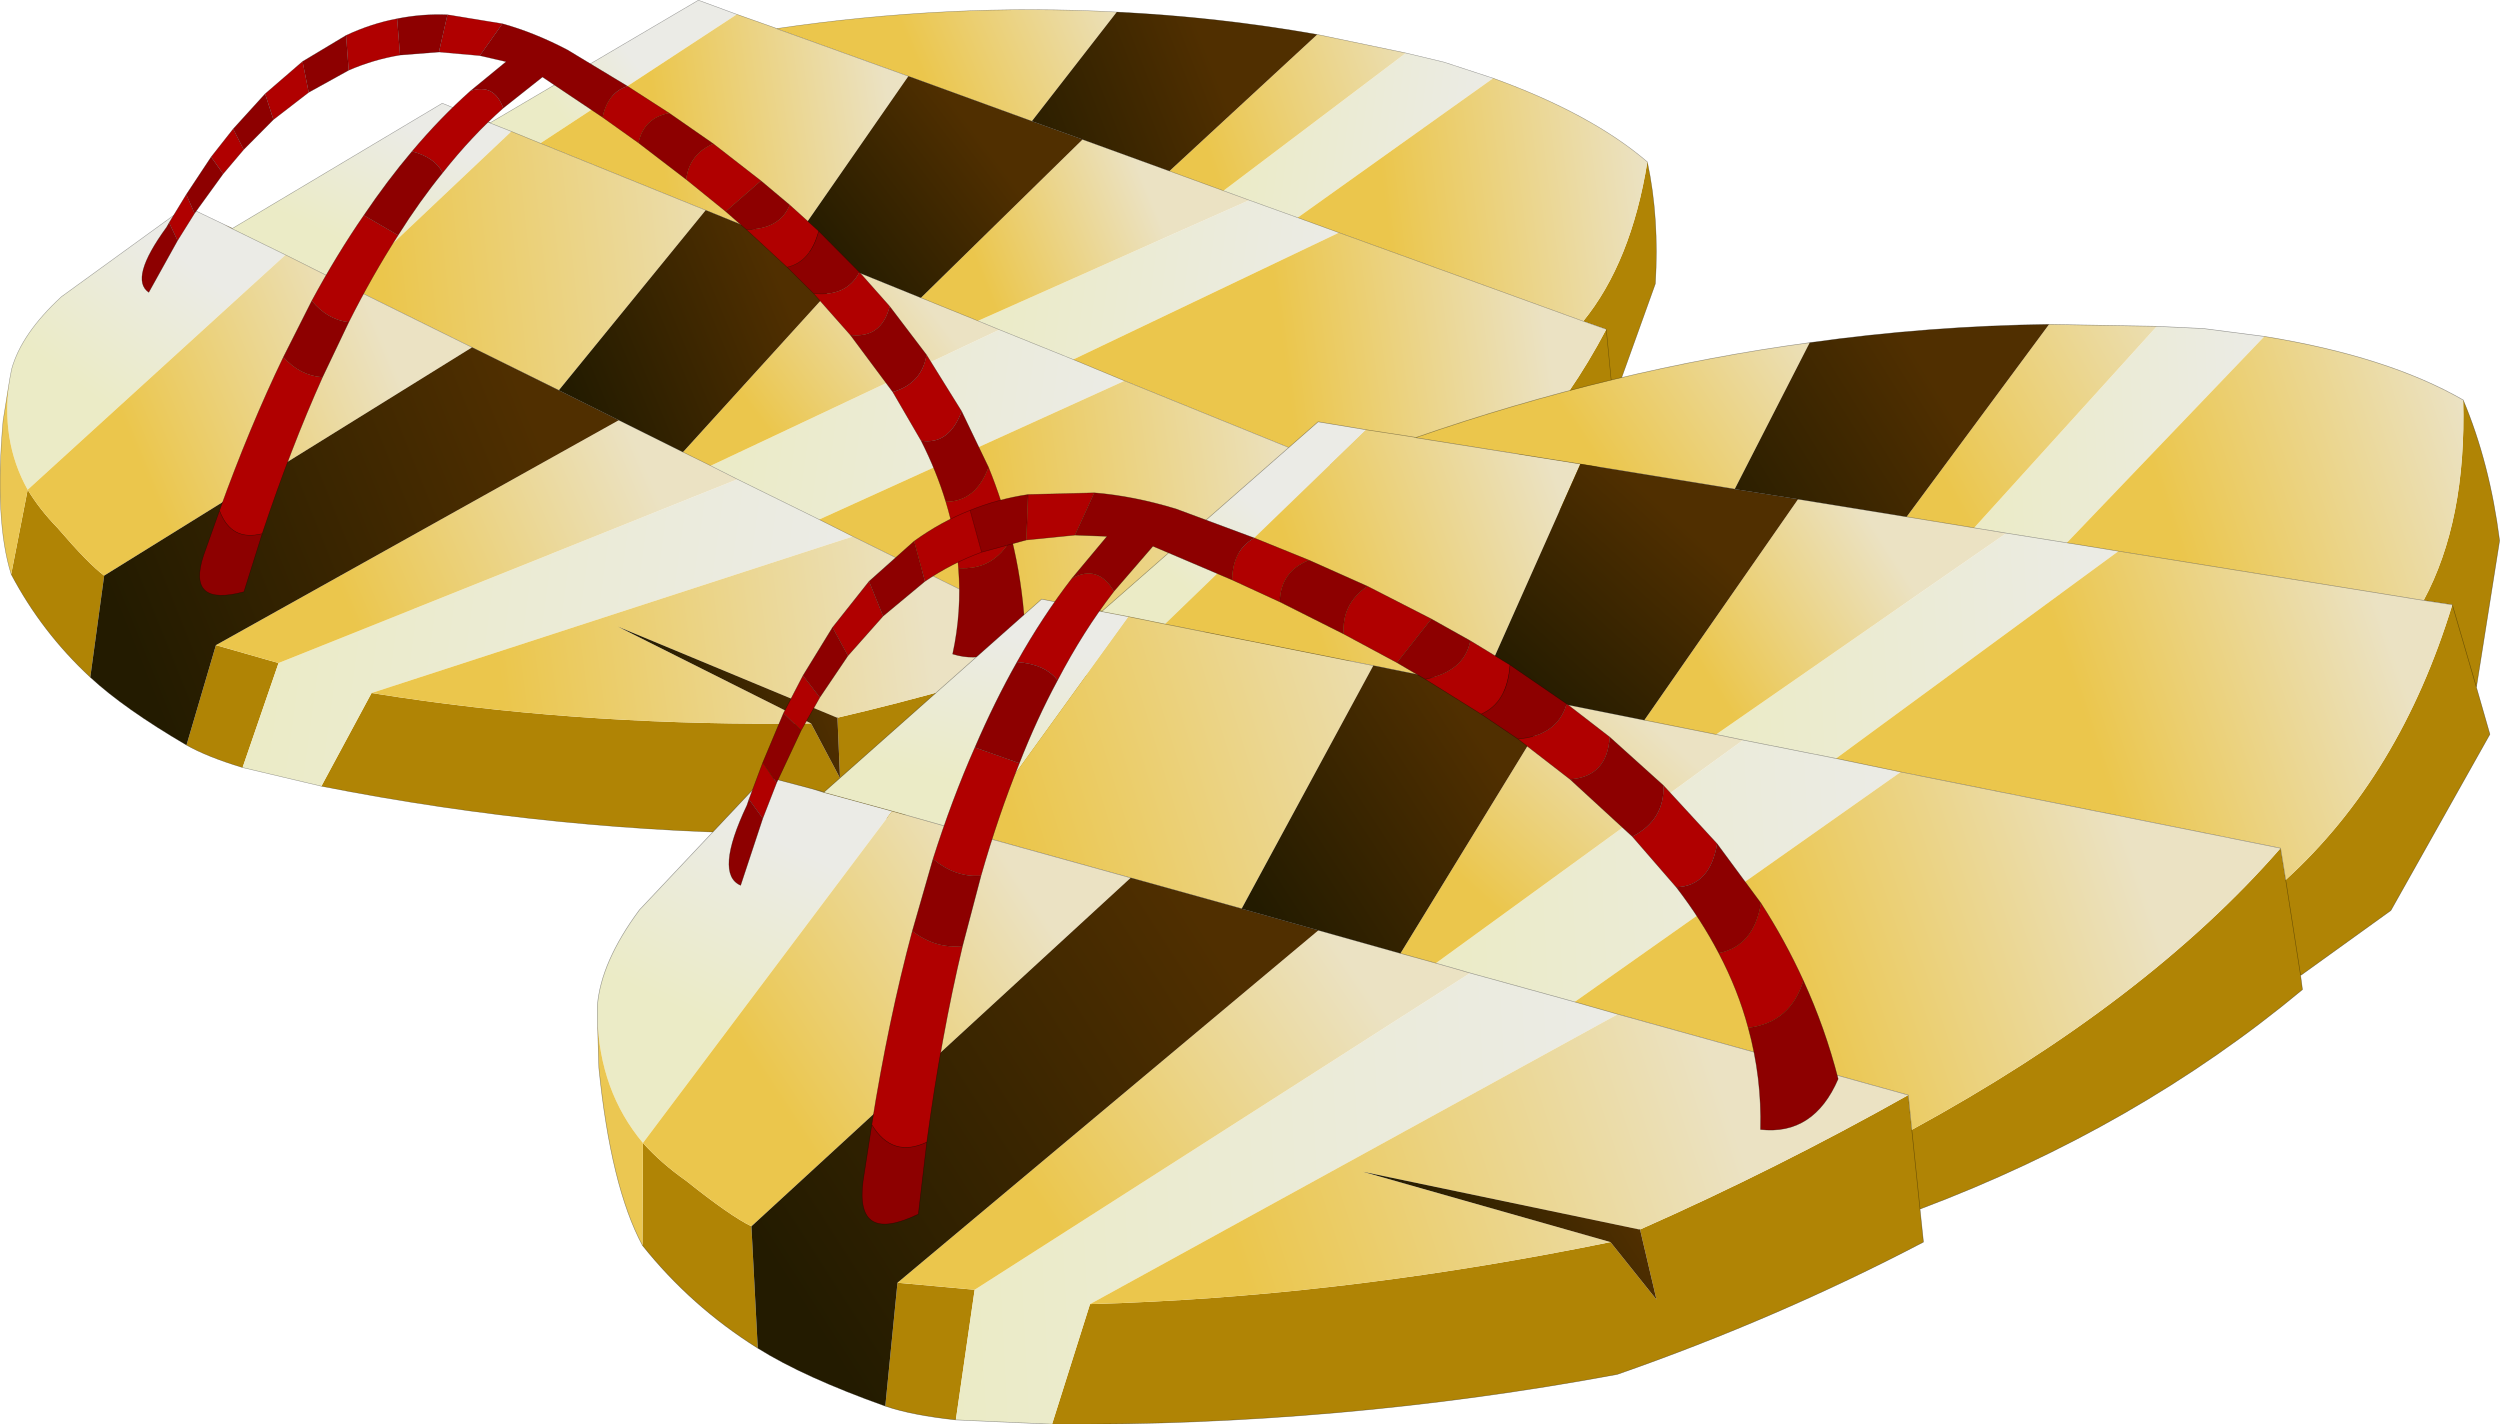 <svg viewBox="0 0 214.99 122.49" xmlns="http://www.w3.org/2000/svg" xmlns:xlink="http://www.w3.org/1999/xlink"><g transform="translate(-257.53 -36.44)"><use transform="scale(.84) rotate(7.779 -59.565 2328.94)" width="165.7" height="90.6" xlink:href="#a"/><use transform="matrix(.998 -.052 .052 .998 306.04 70.888)" width="165.7" height="90.6" xlink:href="#a"/></g><defs><linearGradient id="c" x1="-819.2" x2="819.2" gradientTransform="matrix(.036 0 0 .022 -24.4 26.4)" gradientUnits="userSpaceOnUse"><stop stop-color="#ebebc6" offset="0"/><stop stop-color="#ebebe6" offset="1"/></linearGradient><linearGradient id="d" x1="-819.2" x2="819.2" gradientTransform="matrix(.025 0 0 .013 9.95 0)" gradientUnits="userSpaceOnUse"><stop stop-color="#ebebc6" offset="0"/><stop stop-color="#ebebe6" offset="1"/></linearGradient><linearGradient id="e" x1="-819.2" x2="819.2" gradientTransform="matrix(.022 0 0 .011 32.35 -18.15)" gradientUnits="userSpaceOnUse"><stop stop-color="#ebebc6" offset="0"/><stop stop-color="#ebebe6" offset="1"/></linearGradient><linearGradient id="f" x1="-819.2" x2="819.2" gradientTransform="matrix(.016 0 0 .011 50.65 -35.45)" gradientUnits="userSpaceOnUse"><stop stop-color="#ebebc6" offset="0"/><stop stop-color="#ebebe6" offset="1"/></linearGradient><linearGradient id="g" x1="-819.2" x2="819.2" gradientTransform="matrix(.005 -.009 .009 .005 -71.1 .45)" gradientUnits="userSpaceOnUse"><stop stop-color="#ebebc6" offset="0"/><stop stop-color="#ebebe6" offset="1"/></linearGradient><linearGradient id="h" x1="-819.2" x2="819.2" gradientTransform="matrix(.002 -.008 .013 .004 -48.85 -17.15)" gradientUnits="userSpaceOnUse"><stop stop-color="#ebebc6" offset="0"/><stop stop-color="#ebebe6" offset="1"/></linearGradient><linearGradient id="i" x1="-819.2" x2="819.2" gradientTransform="matrix(.004 -.004 .003 .003 -27.6 -30.25)" gradientUnits="userSpaceOnUse"><stop stop-color="#ebebc6" offset="0"/><stop stop-color="#ebebe6" offset="1"/></linearGradient><linearGradient id="j" x1="-819.2" x2="819.2" gradientTransform="matrix(.016 -.004 .005 .018 60.25 -11.9)" gradientUnits="userSpaceOnUse"><stop stop-color="#ebc64c" offset="0"/><stop stop-color="#ebe2c3" offset="1"/></linearGradient><linearGradient id="k" x1="-819.2" x2="819.2" gradientTransform="matrix(.016 -.004 .004 .015 67.75 -31)" gradientUnits="userSpaceOnUse"><stop stop-color="#ebc64c" offset="0"/><stop stop-color="#ebe2c3" offset="1"/></linearGradient><linearGradient id="l" x1="-819.2" x2="819.2" gradientTransform="matrix(.019 -.005 .005 .018 34.9 6.65)" gradientUnits="userSpaceOnUse"><stop stop-color="#ebc64c" offset="0"/><stop stop-color="#ebe2c3" offset="1"/></linearGradient><linearGradient id="m" x1="-819.2" x2="819.2" gradientTransform="matrix(.026 -.007 .003 .011 -7.75 25.05)" gradientUnits="userSpaceOnUse"><stop stop-color="#ebc64c" offset="0"/><stop stop-color="#ebe2c3" offset="1"/></linearGradient><linearGradient id="n" x1="-819.2" x2="819.2" gradientTransform="matrix(.018 -.01 .006 .01 -29.7 19.6)" gradientUnits="userSpaceOnUse"><stop stop-color="#ebc64c" offset="0"/><stop stop-color="#ebe2c3" offset="1"/></linearGradient><linearGradient id="o" x1="-819.2" x2="819.2" gradientTransform="matrix(.009 -.009 .006 .006 1.5 -5.55)" gradientUnits="userSpaceOnUse"><stop stop-color="#ebc64c" offset="0"/><stop stop-color="#ebe2c3" offset="1"/></linearGradient><linearGradient id="p" x1="-819.2" x2="819.2" gradientTransform="matrix(.01 -.006 .004 .007 21.45 -22.95)" gradientUnits="userSpaceOnUse"><stop stop-color="#ebc64c" offset="0"/><stop stop-color="#ebe2c3" offset="1"/></linearGradient><linearGradient id="q" x1="-819.2" x2="819.2" gradientTransform="matrix(.014 -.008 .003 .006 46.4 -39.55)" gradientUnits="userSpaceOnUse"><stop stop-color="#ebc64c" offset="0"/><stop stop-color="#ebe2c3" offset="1"/></linearGradient><linearGradient id="r" x1="-819.2" x2="819.2" gradientTransform="matrix(.012 -.007 .006 .01 15.1 -41.9)" gradientUnits="userSpaceOnUse"><stop stop-color="#ebc64c" offset="0"/><stop stop-color="#ebe2c3" offset="1"/></linearGradient><linearGradient id="s" x1="-819.2" x2="819.2" gradientTransform="matrix(.014 -.004 .004 .014 -8.6 -28.2)" gradientUnits="userSpaceOnUse"><stop stop-color="#ebc64c" offset="0"/><stop stop-color="#ebe2c3" offset="1"/></linearGradient><linearGradient id="t" x1="-819.2" x2="819.2" gradientTransform="matrix(.024 -.006 .004 .016 -26.7 -12.55)" gradientUnits="userSpaceOnUse"><stop stop-color="#ebc64c" offset="0"/><stop stop-color="#ebe2c3" offset="1"/></linearGradient><linearGradient id="u" x1="-819.2" x2="819.2" gradientTransform="matrix(.015 -.008 .007 .012 -57.5 5.5)" gradientUnits="userSpaceOnUse"><stop stop-color="#ebc64c" offset="0"/><stop stop-color="#ebe2c3" offset="1"/></linearGradient><linearGradient id="v" x1="-819.2" x2="819.2" gradientTransform="matrix(-.025 .014 -.008 -.014 -47.35 20.05)" gradientUnits="userSpaceOnUse"><stop stop-color="#502f00" offset="0"/><stop stop-color="#231b00" offset="1"/></linearGradient><linearGradient id="w" x1="-819.2" x2="819.2" gradientTransform="matrix(-.013 .007 -.007 -.012 -15.7 -5.45)" gradientUnits="userSpaceOnUse"><stop stop-color="#502f00" offset="0"/><stop stop-color="#231b00" offset="1"/></linearGradient><linearGradient id="x" x1="-819.2" x2="819.2" gradientTransform="matrix(-.009 .009 -.008 -.008 4.9 -22.75)" gradientUnits="userSpaceOnUse"><stop stop-color="#502f00" offset="0"/><stop stop-color="#231b00" offset="1"/></linearGradient><linearGradient id="y" x1="-819.2" x2="819.2" gradientTransform="matrix(-.013 .007 -.005 -.009 24.4 -34.75)" gradientUnits="userSpaceOnUse"><stop stop-color="#502f00" offset="0"/><stop stop-color="#231b00" offset="1"/></linearGradient><linearGradient id="z" x1="-819.2" x2="819.2" gradientTransform="matrix(-.009 .005 -.007 -.012 -4.45 30.15)" gradientUnits="userSpaceOnUse"><stop stop-color="#502f00" offset="0"/><stop stop-color="#231b00" offset="1"/></linearGradient><use width="165.7" height="90.6" xlink:href="#b" id="a"/><g id="b"><path d="M63.85 11.85h-.05.05M-63.2-10.8l.95.3v.05l-.95-.35M-38.4-25l.85.2v.05l-.85-.25M5.85 30.75h.05-.05" fill="#ebc853" fill-rule="evenodd" transform="translate(82.85 45.3)"/><path d="M80.35-36.85q2 5.55 2.5 12.25L80.2-12.1l-.15-.65L81.15-8l-9.3 14.7-8 5.15h-.05l.1 1.25Q49.05 24.2 30.05 30.25l.15 2.85Q17.35 39 3.3 43.1q-24.1 3.2-48.8 1.75l3.8-10.15 2.85.05q20.2.25 42.15-3.05L7 36.85l-1.1-6.1q12.05-4.6 23.65-10.35l.15 3Q50.45 13.45 62.65.85l.3 2.75q10.3-8.45 15.55-22.9l-2.45-.5q4.05-6.65 4.3-17.05m-134.1 80.9q-3.75-.6-6-1.5l1.6-10.55 6.6.95-2.2 11.1M-70.45 37q-5.55-3.9-9.45-9.35l.5-8.8q1.5 1.85 3.55 3.45 3.6 3.2 5.4 4.2V37m150.5-49.75L78.5-19.3l1.55 6.55M29.7 23.4l.35 6.85-.35-6.85m34.1-11.55-.85-8.25.85 8.25" fill="#b08405" fill-rule="evenodd" transform="translate(82.85 45.3)"/><path d="m-45.5 44.85-8.25-.8 2.2-11.1 44-25L1.3 10.9l3.65 1.25L-41.7 34.7l-3.8 10.15" fill="url(#c)" fill-rule="evenodd" transform="translate(82.85 45.3)"/><path d="m-7.55 7.95-2.9-1 27.4-17.8 7.9 2 5.5 1.45L1.3 10.9l-8.85-2.95" fill="url(#d)" fill-rule="evenodd" transform="translate(82.85 45.3)"/><path d="m40.5-27.45 5.15 1.1 4.4.95-25.2 16.55-7.9-2-2.3-.6 25.85-16" fill="url(#e)" fill-rule="evenodd" transform="translate(82.85 45.3)"/><path d="m37.75-28.05 16.6-16.5 4 .4 5.2.95-17.9 16.85-5.15-1.1-2.75-.6" fill="url(#f)" fill-rule="evenodd" transform="translate(82.85 45.3)"/><path d="m-82.75 7.8.05-.95q.5-3.75 4.05-8.05l11.4-10.9 4.05 1.3.95.35 5.75 1.9-22.9 27.4q-3.5-4.65-3.35-11.05" fill="url(#g)" fill-rule="evenodd" transform="translate(82.85 45.3)"/><path d="m-62.25-10.5 19.55-15.6 4.3 1.1.85.25 2.25.55-14.45 17.95-6.75-2.3-5.75-1.9v-.05" fill="url(#h)" fill-rule="evenodd" transform="translate(82.85 45.3)"/><path d="m-37.55-24.8 19.4-15.3 4.1.9-18.15 15.8-3.1-.8-2.25-.55v-.05" fill="url(#i)" fill-rule="evenodd" transform="translate(82.85 45.3)"/><path d="m50.05-25.4 26 5.6 2.45.5Q73.25-4.85 62.95 3.6l-.3-2.75-32.3-8.25-5.5-1.45 25.2-16.55" fill="url(#j)" fill-rule="evenodd" transform="translate(82.85 45.3)"/><path d="M63.55-43.2q10.45 2.25 16.8 6.35-.25 10.4-4.3 17.05l-26-5.6-4.4-.95 17.9-16.85" fill="url(#k)" fill-rule="evenodd" transform="translate(82.85 45.3)"/><path d="M1.3 10.9 30.35-7.4 62.65.85Q50.45 13.45 29.7 23.4l-.15-3-24.6-8.25L1.3 10.9" fill="url(#l)" fill-rule="evenodd" transform="translate(82.85 45.3)"/><path d="m4.95 12.15 24.6 8.25Q17.95 26.15 5.9 30.75h-.05l-23.5-6.2L3.3 31.7q-21.95 3.3-42.15 3.05l-2.85-.05L4.95 12.15" fill="url(#m)" fill-rule="evenodd" transform="translate(82.85 45.3)"/><path d="m-20.4 3.6 6.95 2.35 3 1 2.9 1-44 25-6.6-.95L-20.4 3.6" fill="url(#n)" fill-rule="evenodd" transform="translate(82.85 45.3)"/><path d="M.9-14.95 8.55-13l6.1 1.55 2.3.6-27.4 17.8-3-1L.9-14.95" fill="url(#o)" fill-rule="evenodd" transform="translate(82.85 45.3)"/><path d="m32-29.3 5.75 1.25 2.75.6-25.85 16L8.55-13l14.2-18.3 9.25 2" fill="url(#p)" fill-rule="evenodd" transform="translate(82.85 45.3)"/><path d="m45.1-45.2 9.25.65-16.6 16.5L32-29.3l13.1-15.9" fill="url(#q)" fill-rule="evenodd" transform="translate(82.85 45.3)"/><path d="M-9.85-38.3q17.25-5 34.3-6.4l-7.1 12.25L4.2-35.3l-14.05-3" fill="url(#r)" fill-rule="evenodd" transform="translate(82.85 45.3)"/><path d="m-14.05-39.2 4.1.85.05.05h.05l14.05 3-9.55 18.75-9.15-2.35-17.7-4.5 18.15-15.8" fill="url(#s)" fill-rule="evenodd" transform="translate(82.85 45.3)"/><path d="m-35.3-24.2 3.1.8 17.7 4.5-12.4 20.3-9.4-3.15-13.45-4.5L-35.3-24.2" fill="url(#t)" fill-rule="evenodd" transform="translate(82.85 45.3)"/><path d="m-56.5-8.55 6.75 2.3 13.45 4.5-34.15 28.25q-1.8-1-5.4-4.2-2.05-1.6-3.55-3.45l22.9-27.4" fill="url(#u)" fill-rule="evenodd" transform="translate(82.85 45.3)"/><path d="M-59.75 42.55Q-66.6 39.7-70.45 37V26.5L-36.3-1.75l9.4 3.15 6.5 2.2L-58.15 32l-1.6 10.55" fill="url(#v)" fill-rule="evenodd" transform="translate(82.85 45.3)"/><path d="m-5.35-16.55 6.25 1.6-14.35 20.9-6.95-2.35-6.5-2.2 12.4-20.3 9.15 2.35" fill="url(#w)" fill-rule="evenodd" transform="translate(82.85 45.3)"/><path d="m17.35-32.45 5.4 1.15L8.55-13 .9-14.95l-6.25-1.6L4.2-35.3l13.15 2.85" fill="url(#x)" fill-rule="evenodd" transform="translate(82.85 45.3)"/><path d="M45.1-45.2 32-29.3l-9.25-2-5.4-1.15 7.1-12.25q10.35-.9 20.65-.5" fill="url(#y)" fill-rule="evenodd" transform="translate(82.85 45.3)"/><path d="M5.85 30.75h.05l1.1 6.1-3.7-5.15-20.95-7.15 23.5 6.2" fill="url(#z)" fill-rule="evenodd" transform="translate(82.85 45.3)"/><path d="M-79.9 27.65q-2.45-5.2-2.95-15.45l.1-4.4q-.15 6.4 3.35 11.05l-.5 8.8" fill="#ebc752" fill-rule="evenodd" transform="translate(82.85 45.3)"/><path d="M137.2.75 127.95.1M114.85 16l5.75 1.25 2.75.6 5.15 1.1 4.4.95 26 5.6 2.45.5 1.55 6.55 1.1 4.75-9.3 14.7-8 5.15h-.05l.1 1.25Q131.9 69.5 112.9 75.55l.15 2.85q-12.85 5.9-26.9 10-24.1 3.2-48.8 1.75l-8.25-.8q-3.75-.6-6-1.5Q16.25 85 12.4 82.3q-5.55-3.9-9.45-9.35Q.5 67.75 0 57.5l.1-4.4.05-.95q.5-3.75 4.05-8.05l11.4-10.9 4.05 1.3.95.3 19.55-15.6 4.3 1.1.85.2L64.7 5.2l4.1.9 4.1.85.1.05Q90.25 2 107.3.6q10.35-.9 20.65-.5m9.25.65 4 .4 5.2.95q10.45 2.25 16.8 6.35 2 5.55 2.5 12.25l-2.65 12.5M100.2 12.85l5.4 1.15 9.25 2m-14.65-3.15L87.05 10 73 7h-.05m4.55 21.75 6.25 1.6 7.65 1.95 6.1 1.55 2.3.6m-54.5-13.9 2.25.55 3.1.8 17.7 4.5 9.15 2.35M44.45 20.3l.85.25M55.95 46.7l6.5 2.2 6.95 2.35m3 1 2.9 1 8.85 2.95 3.65 1.25 24.6 8.25.15 3m.65-30.8-5.5-1.45-7.9-2m-27.4 17.8-3-1m76.1-5.1-32.3-8.25M88.7 76.05h.05m-42.2-32.5 9.4 3.15M20.6 34.85l5.75 1.9 6.75 2.3 13.45 4.5m-26.9-9.05.95.35m124.9 11.3.3 2.75.85 8.25m-33.75 18.4-.35-6.85" fill="none" stroke="#000" stroke-linecap="round" stroke-linejoin="round" stroke-opacity=".4" stroke-width=".05"/><path d="m-53.4-31.65.75 3.5-3.75 2.8-1.05-3.05 4.05-3.25m5.75 1.25-.8-3.65q2.45-.85 5.05-1.1l-.35 3.9-3.9.85m9.95-4.6q3.35.45 6.95 1.75l6.6 2.85q-1.9.9-2.1 3.5l-6.65-3.25-3.55 3.7q-1.25-2.4-3.55-1.3l3.2-3.45-2.75-.25L-37.7-35m18.15 6.75 4.9 2.5q-2.3 1.4-2.25 4l-5.35-3.05q.2-2.6 2.7-3.45m10.25 5.6 3.25 2.05q-.65 2.6-4.05 3.1l-2.35-1.55 3.15-3.6m6.55 4.3 4.7 3.6q-.95 2.7-4.35 2.8l-3.05-2.3q2.3-.85 2.7-4.1M5.5-11.7l4.4 4.4Q9.85-4.35 7-3.05l-5.1-5.2q3.2-.05 3.6-3.45m8.75 9.65 3.5 5.3q-.8 3.65-3.85 4.1-1.35-2.95-3.35-5.85 2.9.05 3.7-3.55m6.8 12.15q1.65 4.15 2.55 8.6-2.35 4.75-6.9 4 .35-4.45-.6-8.8 3.65-.25 4.95-3.8M-41.7-19.05q-1.95 3.2-3.65 6.95l-3.75-1.55q1.9-3.85 4-7.15 2.4.3 3.4 1.75M-49.15-2.6l-1.9 5.95q-2.3.15-4.25-1.5l2.1-6.1q1.85 1.7 4.05 1.65M-55 20.05l-1.05 6.15q-5.6 2.35-4.6-3.1l1-4.8q1.6 3 4.65 1.75m-8.55-40.65 2.75-4 1.2 2.5-2.6 3.45-1.35-1.95m-.4 4.7-2.35 4.4-1.1-1.8 2-4.15 1.45 1.55m-3.7 7.4-2.2 5.65q-2.2-1.1.9-6.85l.2-.5 1.1 1.7" fill="#8d0000" fill-rule="evenodd" transform="translate(82.85 45.3)"/><path d="M-53.4-31.65q2.4-1.55 4.95-2.4l.8 3.65q-2.6.8-5 2.25l-.75-3.5m10-3.5 5.7.15-1.85 3.55-4.2.2.35-3.9m19.25 4.75 4.6 2.15q-2.5.85-2.7 3.45l-4-2.1q.2-2.6 2.1-3.5m9.5 4.65 5.35 3.1-3.15 3.6-4.45-2.7q-.05-2.6 2.25-4m8.6 5.15 3.3 2.25q-.4 3.25-2.7 4.1l-4.65-3.25q3.4-.5 4.05-3.1m8 5.85L5.5-11.7q-.4 3.4-3.6 3.45l-4.3-3.7q3.4-.1 4.35-2.8M9.9-7.3l4.35 5.25q-.8 3.6-3.7 3.55L7-3.05q2.85-1.3 2.9-4.25m7.85 10.55q1.9 3.3 3.3 6.85-1.3 3.55-4.95 3.8-.7-3.3-2.2-6.55 3.05-.45 3.85-4.1m-54.2-29.7q-2.8 3.25-5.25 7.4-1-1.45-3.4-1.75 2.4-3.8 5.1-6.95 2.3-1.1 3.55 1.3m-8.9 14.35q-2.05 4.4-3.8 9.5-2.2.05-4.05-1.65 1.9-5.05 4.1-9.4l3.75 1.55m-5.7 15.45Q-53.3 11-55 20.05q-3.05 1.25-4.65-1.75 1.9-8.9 4.35-16.45 1.95 1.65 4.25 1.5m-14.35-20.8 1.85-3.15 1.35 1.95-1.75 2.75-1.45-1.55m4.6-7.15 3.35-3.8 1.05 3.05-3.2 3.25-1.2-2.5m-5.5 13.1-1.35 3-1.1-1.7 1.35-3.1 1.1 1.8" fill="#b00000" fill-rule="evenodd" transform="translate(82.85 45.3)"/><path d="M34.4 11.25q-2.55.85-4.95 2.4l.75 3.5q2.4-1.45 5-2.25l-.8-3.65q2.45-.85 5.05-1.1l5.7.15q3.35.45 6.95 1.75l6.6 2.85 4.6 2.15 4.9 2.5 5.35 3.1 3.25 2.05 3.3 2.25 4.7 3.6 3.55 3.05 4.4 4.4 4.35 5.25 3.5 5.3q1.9 3.3 3.3 6.85 1.65 4.15 2.55 8.6-2.35 4.75-6.9 4 .35-4.45-.6-8.8-.7-3.3-2.2-6.55-1.35-2.95-3.35-5.85l-3.55-4.55-5.1-5.2-4.3-3.7-3.05-2.3-4.65-3.25-2.35-1.55-4.45-2.7-5.35-3.05-4-2.1-6.65-3.25-3.55 3.7q-2.8 3.25-5.25 7.4-1.95 3.2-3.65 6.95-2.05 4.4-3.8 9.5l-1.9 5.95q-2.25 7.65-3.95 16.7L26.8 71.5q-5.6 2.35-4.6-3.1l1-4.8q1.9-8.9 4.35-16.45l2.1-6.1q1.9-5.05 4.1-9.4 1.9-3.85 4-7.15 2.4-3.8 5.1-6.95l3.2-3.45-2.75-.25-4.2.2-3.9.85M17.45 27.85l1.85-3.15 2.75-4 3.35-3.8 4.05-3.25m-3 6.3-3.2 3.25-2.6 3.45-1.75 2.75-2.35 4.4-1.35 3-2.2 5.65q-2.2-1.1.9-6.85l.2-.5 1.35-3.1 2-4.15 1.45 1.55m4.35-6.2-1.2-2.5m-2.75 4 1.35 1.95m5.8-6.7 3.75-2.8m-4.8-.25 1.05 3.05m18.7-9.65-1.85 3.55m-3.85-3.7-.35 3.9M37.75 24.5q2.4.3 3.4 1.75m1.7-8.7q2.3-1.1 3.55 1.3m27.15 3.8-3.15 3.6m6.4-1.55q-.65 2.6-4.05 3.1M63.3 17.05q-2.5.85-2.7 3.45m5.35 3.05q-.05-2.6 2.25-4m9.2 11.5q2.3-.85 2.7-4.1M56.6 18.4q.2-2.6 2.1-3.5m31.15 27.35q2.85-1.3 2.9-4.25m4.35 5.25q-.8 3.6-3.7 3.55m-5.05-13.2q-.4 3.4-3.6 3.45m-55.1 4q1.85 1.7 4.05 1.65m-6.15 4.45q1.95 1.65 4.25 1.5m-3.95 16.7Q24.8 66.6 23.2 63.6m14.3-30.4-3.75-1.55M103.9 55.4q-1.3 3.55-4.95 3.8M84.8 30.55q-.95 2.7-4.35 2.8m16.3 19.3q3.05-.45 3.85-4.1M16.55 33.8l-1.1-1.8m-1.35 3.1 1.1 1.7" fill="none" stroke="#000" stroke-linecap="round" stroke-linejoin="round" stroke-opacity=".4" stroke-width=".05"/></g></defs></svg>